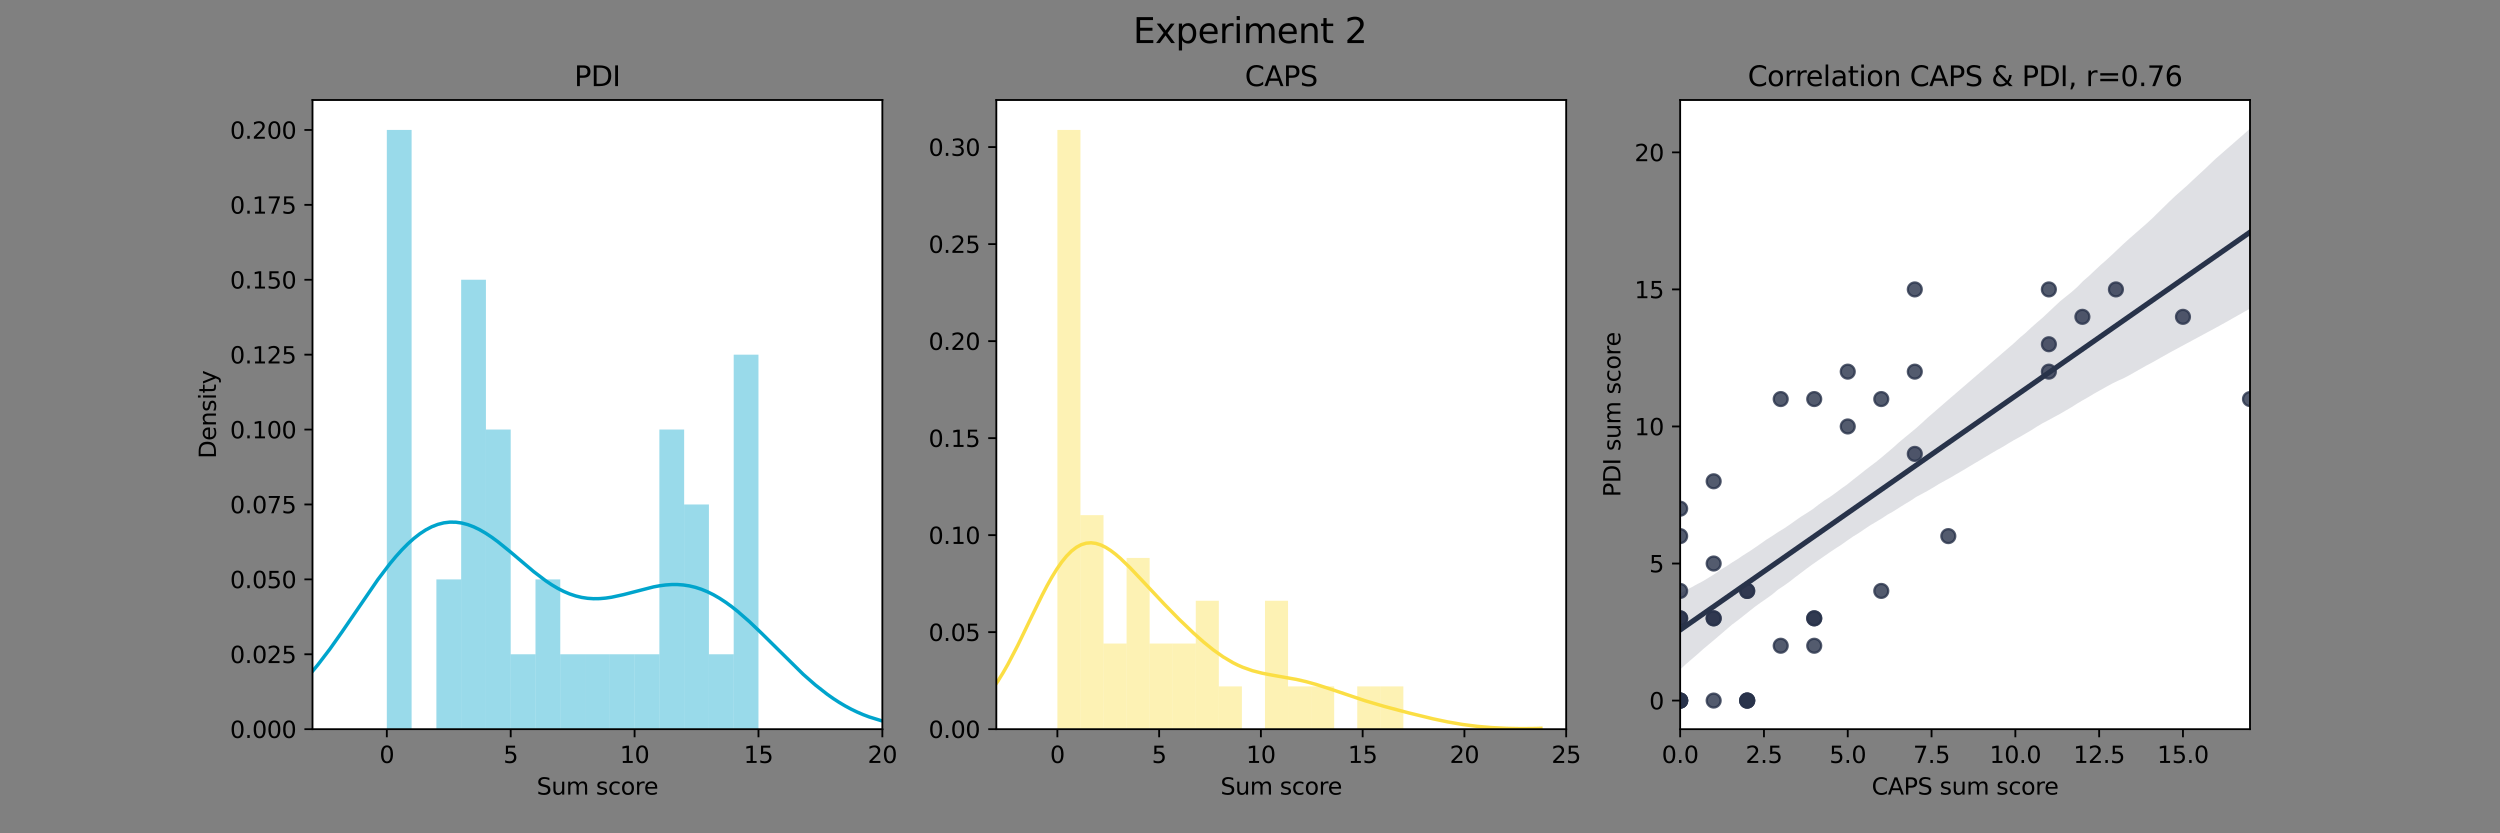 <?xml version="1.0" encoding="utf-8" standalone="no"?>
<!DOCTYPE svg PUBLIC "-//W3C//DTD SVG 1.1//EN"
  "http://www.w3.org/Graphics/SVG/1.1/DTD/svg11.dtd">
<svg height="360pt" version="1.1" viewBox="0 0 1080 360" width="1080pt" xmlns="http://www.w3.org/2000/svg" xmlns:xlink="http://www.w3.org/1999/xlink">
 <rect x="0" y="0" width="1080" height="360" fill="#808080" stroke="none"/>
 <defs>
  <style type="text/css">*{stroke-linecap:butt;stroke-linejoin:round;}</style>
 </defs>
 <g id="figure_1">
  <g id="patch_1">
   <path d="M 0 360 
L 1080 360 
L 1080 0 
L 0 0 
z
" style="fill:none;"/>
  </g>
  <g id="axes_1">
   <g id="patch_2">
    <path d="M 135 315 
L 381.176 315 
L 381.176 43.2 
L 135 43.2 
z
" style="fill:#ffffff;"/>
   </g>
   <g id="patch_3">
    <path clip-path="url(#pf3dd4adffb)" d="M 167.11 315 
L 177.813 315 
L 177.813 56.143 
L 167.11 56.143 
z
" style="fill:#00a4cc;opacity:0.4;"/>
   </g>
   <g id="patch_4">
    <path clip-path="url(#pf3dd4adffb)" d="M 177.813 315 
L 188.517 315 
L 188.517 315 
L 177.813 315 
z
" style="fill:#00a4cc;opacity:0.4;"/>
   </g>
   <g id="patch_5">
    <path clip-path="url(#pf3dd4adffb)" d="M 188.517 315 
L 199.22 315 
L 199.22 250.286 
L 188.517 250.286 
z
" style="fill:#00a4cc;opacity:0.4;"/>
   </g>
   <g id="patch_6">
    <path clip-path="url(#pf3dd4adffb)" d="M 199.22 315 
L 209.923 315 
L 209.923 120.857 
L 199.22 120.857 
z
" style="fill:#00a4cc;opacity:0.4;"/>
   </g>
   <g id="patch_7">
    <path clip-path="url(#pf3dd4adffb)" d="M 209.923 315 
L 220.627 315 
L 220.627 185.571 
L 209.923 185.571 
z
" style="fill:#00a4cc;opacity:0.4;"/>
   </g>
   <g id="patch_8">
    <path clip-path="url(#pf3dd4adffb)" d="M 220.627 315 
L 231.33 315 
L 231.33 282.643 
L 220.627 282.643 
z
" style="fill:#00a4cc;opacity:0.4;"/>
   </g>
   <g id="patch_9">
    <path clip-path="url(#pf3dd4adffb)" d="M 231.33 315 
L 242.033 315 
L 242.033 250.286 
L 231.33 250.286 
z
" style="fill:#00a4cc;opacity:0.4;"/>
   </g>
   <g id="patch_10">
    <path clip-path="url(#pf3dd4adffb)" d="M 242.033 315 
L 252.737 315 
L 252.737 282.643 
L 242.033 282.643 
z
" style="fill:#00a4cc;opacity:0.4;"/>
   </g>
   <g id="patch_11">
    <path clip-path="url(#pf3dd4adffb)" d="M 252.737 315 
L 263.44 315 
L 263.44 282.643 
L 252.737 282.643 
z
" style="fill:#00a4cc;opacity:0.4;"/>
   </g>
   <g id="patch_12">
    <path clip-path="url(#pf3dd4adffb)" d="M 263.44 315 
L 274.143 315 
L 274.143 282.643 
L 263.44 282.643 
z
" style="fill:#00a4cc;opacity:0.4;"/>
   </g>
   <g id="patch_13">
    <path clip-path="url(#pf3dd4adffb)" d="M 274.143 315 
L 284.847 315 
L 284.847 282.643 
L 274.143 282.643 
z
" style="fill:#00a4cc;opacity:0.4;"/>
   </g>
   <g id="patch_14">
    <path clip-path="url(#pf3dd4adffb)" d="M 284.847 315 
L 295.55 315 
L 295.55 185.571 
L 284.847 185.571 
z
" style="fill:#00a4cc;opacity:0.4;"/>
   </g>
   <g id="patch_15">
    <path clip-path="url(#pf3dd4adffb)" d="M 295.55 315 
L 306.253 315 
L 306.253 217.929 
L 295.55 217.929 
z
" style="fill:#00a4cc;opacity:0.4;"/>
   </g>
   <g id="patch_16">
    <path clip-path="url(#pf3dd4adffb)" d="M 306.253 315 
L 316.957 315 
L 316.957 282.643 
L 306.253 282.643 
z
" style="fill:#00a4cc;opacity:0.4;"/>
   </g>
   <g id="patch_17">
    <path clip-path="url(#pf3dd4adffb)" d="M 316.957 315 
L 327.66 315 
L 327.66 153.214 
L 316.957 153.214 
z
" style="fill:#00a4cc;opacity:0.4;"/>
   </g>
   <g id="matplotlib.axis_1">
    <g id="xtick_1">
     <g id="line2d_1">
      <defs>
       <path d="M 0 0 
L 0 3.5 
" id="m0a8dba75fb" style="stroke:#000000;stroke-width:0.8;"/>
      </defs>
      <g>
       <use style="stroke:#000000;stroke-width:0.8;" x="167.11" xlink:href="#m0a8dba75fb" y="315"/>
      </g>
     </g>
     <g id="text_1">
      <!-- 0 -->
      <g transform="translate(163.929 329.598)scale(0.1 -0.1)">
       <defs>
        <path d="M 2034 4250 
Q 1547 4250 1301 3770 
Q 1056 3291 1056 2328 
Q 1056 1369 1301 889 
Q 1547 409 2034 409 
Q 2525 409 2770 889 
Q 3016 1369 3016 2328 
Q 3016 3291 2770 3770 
Q 2525 4250 2034 4250 
z
M 2034 4750 
Q 2819 4750 3233 4129 
Q 3647 3509 3647 2328 
Q 3647 1150 3233 529 
Q 2819 -91 2034 -91 
Q 1250 -91 836 529 
Q 422 1150 422 2328 
Q 422 3509 836 4129 
Q 1250 4750 2034 4750 
z
" id="DejaVuSans-30" transform="scale(0.016)"/>
       </defs>
       <use xlink:href="#DejaVuSans-30"/>
      </g>
     </g>
    </g>
    <g id="xtick_2">
     <g id="line2d_2">
      <g>
       <use style="stroke:#000000;stroke-width:0.8;" x="220.627" xlink:href="#m0a8dba75fb" y="315"/>
      </g>
     </g>
     <g id="text_2">
      <!-- 5 -->
      <g transform="translate(217.445 329.598)scale(0.1 -0.1)">
       <defs>
        <path d="M 691 4666 
L 3169 4666 
L 3169 4134 
L 1269 4134 
L 1269 2991 
Q 1406 3038 1543 3061 
Q 1681 3084 1819 3084 
Q 2600 3084 3056 2656 
Q 3513 2228 3513 1497 
Q 3513 744 3044 326 
Q 2575 -91 1722 -91 
Q 1428 -91 1123 -41 
Q 819 9 494 109 
L 494 744 
Q 775 591 1075 516 
Q 1375 441 1709 441 
Q 2250 441 2565 725 
Q 2881 1009 2881 1497 
Q 2881 1984 2565 2268 
Q 2250 2553 1709 2553 
Q 1456 2553 1204 2497 
Q 953 2441 691 2322 
L 691 4666 
z
" id="DejaVuSans-35" transform="scale(0.016)"/>
       </defs>
       <use xlink:href="#DejaVuSans-35"/>
      </g>
     </g>
    </g>
    <g id="xtick_3">
     <g id="line2d_3">
      <g>
       <use style="stroke:#000000;stroke-width:0.8;" x="274.143" xlink:href="#m0a8dba75fb" y="315"/>
      </g>
     </g>
     <g id="text_3">
      <!-- 10 -->
      <g transform="translate(267.781 329.598)scale(0.1 -0.1)">
       <defs>
        <path d="M 794 531 
L 1825 531 
L 1825 4091 
L 703 3866 
L 703 4441 
L 1819 4666 
L 2450 4666 
L 2450 531 
L 3481 531 
L 3481 0 
L 794 0 
L 794 531 
z
" id="DejaVuSans-31" transform="scale(0.016)"/>
       </defs>
       <use xlink:href="#DejaVuSans-31"/>
       <use x="63.623" xlink:href="#DejaVuSans-30"/>
      </g>
     </g>
    </g>
    <g id="xtick_4">
     <g id="line2d_4">
      <g>
       <use style="stroke:#000000;stroke-width:0.8;" x="327.66" xlink:href="#m0a8dba75fb" y="315"/>
      </g>
     </g>
     <g id="text_4">
      <!-- 15 -->
      <g transform="translate(321.297 329.598)scale(0.1 -0.1)">
       <use xlink:href="#DejaVuSans-31"/>
       <use x="63.623" xlink:href="#DejaVuSans-35"/>
      </g>
     </g>
    </g>
    <g id="xtick_5">
     <g id="line2d_5">
      <g>
       <use style="stroke:#000000;stroke-width:0.8;" x="381.176" xlink:href="#m0a8dba75fb" y="315"/>
      </g>
     </g>
     <g id="text_5">
      <!-- 20 -->
      <g transform="translate(374.814 329.598)scale(0.1 -0.1)">
       <defs>
        <path d="M 1228 531 
L 3431 531 
L 3431 0 
L 469 0 
L 469 531 
Q 828 903 1448 1529 
Q 2069 2156 2228 2338 
Q 2531 2678 2651 2914 
Q 2772 3150 2772 3378 
Q 2772 3750 2511 3984 
Q 2250 4219 1831 4219 
Q 1534 4219 1204 4116 
Q 875 4013 500 3803 
L 500 4441 
Q 881 4594 1212 4672 
Q 1544 4750 1819 4750 
Q 2544 4750 2975 4387 
Q 3406 4025 3406 3419 
Q 3406 3131 3298 2873 
Q 3191 2616 2906 2266 
Q 2828 2175 2409 1742 
Q 1991 1309 1228 531 
z
" id="DejaVuSans-32" transform="scale(0.016)"/>
       </defs>
       <use xlink:href="#DejaVuSans-32"/>
       <use x="63.623" xlink:href="#DejaVuSans-30"/>
      </g>
     </g>
    </g>
    <g id="text_6">
     <!-- Sum score -->
     <g transform="translate(231.853 343.277)scale(0.1 -0.1)">
      <defs>
       <path d="M 3425 4513 
L 3425 3897 
Q 3066 4069 2747 4153 
Q 2428 4238 2131 4238 
Q 1616 4238 1336 4038 
Q 1056 3838 1056 3469 
Q 1056 3159 1242 3001 
Q 1428 2844 1947 2747 
L 2328 2669 
Q 3034 2534 3370 2195 
Q 3706 1856 3706 1288 
Q 3706 609 3251 259 
Q 2797 -91 1919 -91 
Q 1588 -91 1214 -16 
Q 841 59 441 206 
L 441 856 
Q 825 641 1194 531 
Q 1563 422 1919 422 
Q 2459 422 2753 634 
Q 3047 847 3047 1241 
Q 3047 1584 2836 1778 
Q 2625 1972 2144 2069 
L 1759 2144 
Q 1053 2284 737 2584 
Q 422 2884 422 3419 
Q 422 4038 858 4394 
Q 1294 4750 2059 4750 
Q 2388 4750 2728 4690 
Q 3069 4631 3425 4513 
z
" id="DejaVuSans-53" transform="scale(0.016)"/>
       <path d="M 544 1381 
L 544 3500 
L 1119 3500 
L 1119 1403 
Q 1119 906 1312 657 
Q 1506 409 1894 409 
Q 2359 409 2629 706 
Q 2900 1003 2900 1516 
L 2900 3500 
L 3475 3500 
L 3475 0 
L 2900 0 
L 2900 538 
Q 2691 219 2414 64 
Q 2138 -91 1772 -91 
Q 1169 -91 856 284 
Q 544 659 544 1381 
z
M 1991 3584 
L 1991 3584 
z
" id="DejaVuSans-75" transform="scale(0.016)"/>
       <path d="M 3328 2828 
Q 3544 3216 3844 3400 
Q 4144 3584 4550 3584 
Q 5097 3584 5394 3201 
Q 5691 2819 5691 2113 
L 5691 0 
L 5113 0 
L 5113 2094 
Q 5113 2597 4934 2840 
Q 4756 3084 4391 3084 
Q 3944 3084 3684 2787 
Q 3425 2491 3425 1978 
L 3425 0 
L 2847 0 
L 2847 2094 
Q 2847 2600 2669 2842 
Q 2491 3084 2119 3084 
Q 1678 3084 1418 2786 
Q 1159 2488 1159 1978 
L 1159 0 
L 581 0 
L 581 3500 
L 1159 3500 
L 1159 2956 
Q 1356 3278 1631 3431 
Q 1906 3584 2284 3584 
Q 2666 3584 2933 3390 
Q 3200 3197 3328 2828 
z
" id="DejaVuSans-6d" transform="scale(0.016)"/>
       <path id="DejaVuSans-20" transform="scale(0.016)"/>
       <path d="M 2834 3397 
L 2834 2853 
Q 2591 2978 2328 3040 
Q 2066 3103 1784 3103 
Q 1356 3103 1142 2972 
Q 928 2841 928 2578 
Q 928 2378 1081 2264 
Q 1234 2150 1697 2047 
L 1894 2003 
Q 2506 1872 2764 1633 
Q 3022 1394 3022 966 
Q 3022 478 2636 193 
Q 2250 -91 1575 -91 
Q 1294 -91 989 -36 
Q 684 19 347 128 
L 347 722 
Q 666 556 975 473 
Q 1284 391 1588 391 
Q 1994 391 2212 530 
Q 2431 669 2431 922 
Q 2431 1156 2273 1281 
Q 2116 1406 1581 1522 
L 1381 1569 
Q 847 1681 609 1914 
Q 372 2147 372 2553 
Q 372 3047 722 3315 
Q 1072 3584 1716 3584 
Q 2034 3584 2315 3537 
Q 2597 3491 2834 3397 
z
" id="DejaVuSans-73" transform="scale(0.016)"/>
       <path d="M 3122 3366 
L 3122 2828 
Q 2878 2963 2633 3030 
Q 2388 3097 2138 3097 
Q 1578 3097 1268 2742 
Q 959 2388 959 1747 
Q 959 1106 1268 751 
Q 1578 397 2138 397 
Q 2388 397 2633 464 
Q 2878 531 3122 666 
L 3122 134 
Q 2881 22 2623 -34 
Q 2366 -91 2075 -91 
Q 1284 -91 818 406 
Q 353 903 353 1747 
Q 353 2603 823 3093 
Q 1294 3584 2113 3584 
Q 2378 3584 2631 3529 
Q 2884 3475 3122 3366 
z
" id="DejaVuSans-63" transform="scale(0.016)"/>
       <path d="M 1959 3097 
Q 1497 3097 1228 2736 
Q 959 2375 959 1747 
Q 959 1119 1226 758 
Q 1494 397 1959 397 
Q 2419 397 2687 759 
Q 2956 1122 2956 1747 
Q 2956 2369 2687 2733 
Q 2419 3097 1959 3097 
z
M 1959 3584 
Q 2709 3584 3137 3096 
Q 3566 2609 3566 1747 
Q 3566 888 3137 398 
Q 2709 -91 1959 -91 
Q 1206 -91 779 398 
Q 353 888 353 1747 
Q 353 2609 779 3096 
Q 1206 3584 1959 3584 
z
" id="DejaVuSans-6f" transform="scale(0.016)"/>
       <path d="M 2631 2963 
Q 2534 3019 2420 3045 
Q 2306 3072 2169 3072 
Q 1681 3072 1420 2755 
Q 1159 2438 1159 1844 
L 1159 0 
L 581 0 
L 581 3500 
L 1159 3500 
L 1159 2956 
Q 1341 3275 1631 3429 
Q 1922 3584 2338 3584 
Q 2397 3584 2469 3576 
Q 2541 3569 2628 3553 
L 2631 2963 
z
" id="DejaVuSans-72" transform="scale(0.016)"/>
       <path d="M 3597 1894 
L 3597 1613 
L 953 1613 
Q 991 1019 1311 708 
Q 1631 397 2203 397 
Q 2534 397 2845 478 
Q 3156 559 3463 722 
L 3463 178 
Q 3153 47 2828 -22 
Q 2503 -91 2169 -91 
Q 1331 -91 842 396 
Q 353 884 353 1716 
Q 353 2575 817 3079 
Q 1281 3584 2069 3584 
Q 2775 3584 3186 3129 
Q 3597 2675 3597 1894 
z
M 3022 2063 
Q 3016 2534 2758 2815 
Q 2500 3097 2075 3097 
Q 1594 3097 1305 2825 
Q 1016 2553 972 2059 
L 3022 2063 
z
" id="DejaVuSans-65" transform="scale(0.016)"/>
      </defs>
      <use xlink:href="#DejaVuSans-53"/>
      <use x="63.477" xlink:href="#DejaVuSans-75"/>
      <use x="126.855" xlink:href="#DejaVuSans-6d"/>
      <use x="224.268" xlink:href="#DejaVuSans-20"/>
      <use x="256.055" xlink:href="#DejaVuSans-73"/>
      <use x="308.154" xlink:href="#DejaVuSans-63"/>
      <use x="363.135" xlink:href="#DejaVuSans-6f"/>
      <use x="424.316" xlink:href="#DejaVuSans-72"/>
      <use x="463.18" xlink:href="#DejaVuSans-65"/>
     </g>
    </g>
   </g>
   <g id="matplotlib.axis_2">
    <g id="ytick_1">
     <g id="line2d_6">
      <defs>
       <path d="M 0 0 
L -3.5 0 
" id="m80f6179ba6" style="stroke:#000000;stroke-width:0.8;"/>
      </defs>
      <g>
       <use style="stroke:#000000;stroke-width:0.8;" x="135" xlink:href="#m80f6179ba6" y="315"/>
      </g>
     </g>
     <g id="text_7">
      <!-- 0.000 -->
      <g transform="translate(99.372 318.799)scale(0.1 -0.1)">
       <defs>
        <path d="M 684 794 
L 1344 794 
L 1344 0 
L 684 0 
L 684 794 
z
" id="DejaVuSans-2e" transform="scale(0.016)"/>
       </defs>
       <use xlink:href="#DejaVuSans-30"/>
       <use x="63.623" xlink:href="#DejaVuSans-2e"/>
       <use x="95.41" xlink:href="#DejaVuSans-30"/>
       <use x="159.033" xlink:href="#DejaVuSans-30"/>
       <use x="222.656" xlink:href="#DejaVuSans-30"/>
      </g>
     </g>
    </g>
    <g id="ytick_2">
     <g id="line2d_7">
      <g>
       <use style="stroke:#000000;stroke-width:0.8;" x="135" xlink:href="#m80f6179ba6" y="282.643"/>
      </g>
     </g>
     <g id="text_8">
      <!-- 0.025 -->
      <g transform="translate(99.372 286.442)scale(0.1 -0.1)">
       <use xlink:href="#DejaVuSans-30"/>
       <use x="63.623" xlink:href="#DejaVuSans-2e"/>
       <use x="95.41" xlink:href="#DejaVuSans-30"/>
       <use x="159.033" xlink:href="#DejaVuSans-32"/>
       <use x="222.656" xlink:href="#DejaVuSans-35"/>
      </g>
     </g>
    </g>
    <g id="ytick_3">
     <g id="line2d_8">
      <g>
       <use style="stroke:#000000;stroke-width:0.8;" x="135" xlink:href="#m80f6179ba6" y="250.286"/>
      </g>
     </g>
     <g id="text_9">
      <!-- 0.050 -->
      <g transform="translate(99.372 254.085)scale(0.1 -0.1)">
       <use xlink:href="#DejaVuSans-30"/>
       <use x="63.623" xlink:href="#DejaVuSans-2e"/>
       <use x="95.41" xlink:href="#DejaVuSans-30"/>
       <use x="159.033" xlink:href="#DejaVuSans-35"/>
       <use x="222.656" xlink:href="#DejaVuSans-30"/>
      </g>
     </g>
    </g>
    <g id="ytick_4">
     <g id="line2d_9">
      <g>
       <use style="stroke:#000000;stroke-width:0.8;" x="135" xlink:href="#m80f6179ba6" y="217.929"/>
      </g>
     </g>
     <g id="text_10">
      <!-- 0.075 -->
      <g transform="translate(99.372 221.728)scale(0.1 -0.1)">
       <defs>
        <path d="M 525 4666 
L 3525 4666 
L 3525 4397 
L 1831 0 
L 1172 0 
L 2766 4134 
L 525 4134 
L 525 4666 
z
" id="DejaVuSans-37" transform="scale(0.016)"/>
       </defs>
       <use xlink:href="#DejaVuSans-30"/>
       <use x="63.623" xlink:href="#DejaVuSans-2e"/>
       <use x="95.41" xlink:href="#DejaVuSans-30"/>
       <use x="159.033" xlink:href="#DejaVuSans-37"/>
       <use x="222.656" xlink:href="#DejaVuSans-35"/>
      </g>
     </g>
    </g>
    <g id="ytick_5">
     <g id="line2d_10">
      <g>
       <use style="stroke:#000000;stroke-width:0.8;" x="135" xlink:href="#m80f6179ba6" y="185.571"/>
      </g>
     </g>
     <g id="text_11">
      <!-- 0.100 -->
      <g transform="translate(99.372 189.371)scale(0.1 -0.1)">
       <use xlink:href="#DejaVuSans-30"/>
       <use x="63.623" xlink:href="#DejaVuSans-2e"/>
       <use x="95.41" xlink:href="#DejaVuSans-31"/>
       <use x="159.033" xlink:href="#DejaVuSans-30"/>
       <use x="222.656" xlink:href="#DejaVuSans-30"/>
      </g>
     </g>
    </g>
    <g id="ytick_6">
     <g id="line2d_11">
      <g>
       <use style="stroke:#000000;stroke-width:0.8;" x="135" xlink:href="#m80f6179ba6" y="153.214"/>
      </g>
     </g>
     <g id="text_12">
      <!-- 0.125 -->
      <g transform="translate(99.372 157.014)scale(0.1 -0.1)">
       <use xlink:href="#DejaVuSans-30"/>
       <use x="63.623" xlink:href="#DejaVuSans-2e"/>
       <use x="95.41" xlink:href="#DejaVuSans-31"/>
       <use x="159.033" xlink:href="#DejaVuSans-32"/>
       <use x="222.656" xlink:href="#DejaVuSans-35"/>
      </g>
     </g>
    </g>
    <g id="ytick_7">
     <g id="line2d_12">
      <g>
       <use style="stroke:#000000;stroke-width:0.8;" x="135" xlink:href="#m80f6179ba6" y="120.857"/>
      </g>
     </g>
     <g id="text_13">
      <!-- 0.150 -->
      <g transform="translate(99.372 124.656)scale(0.1 -0.1)">
       <use xlink:href="#DejaVuSans-30"/>
       <use x="63.623" xlink:href="#DejaVuSans-2e"/>
       <use x="95.41" xlink:href="#DejaVuSans-31"/>
       <use x="159.033" xlink:href="#DejaVuSans-35"/>
       <use x="222.656" xlink:href="#DejaVuSans-30"/>
      </g>
     </g>
    </g>
    <g id="ytick_8">
     <g id="line2d_13">
      <g>
       <use style="stroke:#000000;stroke-width:0.8;" x="135" xlink:href="#m80f6179ba6" y="88.5"/>
      </g>
     </g>
     <g id="text_14">
      <!-- 0.175 -->
      <g transform="translate(99.372 92.299)scale(0.1 -0.1)">
       <use xlink:href="#DejaVuSans-30"/>
       <use x="63.623" xlink:href="#DejaVuSans-2e"/>
       <use x="95.41" xlink:href="#DejaVuSans-31"/>
       <use x="159.033" xlink:href="#DejaVuSans-37"/>
       <use x="222.656" xlink:href="#DejaVuSans-35"/>
      </g>
     </g>
    </g>
    <g id="ytick_9">
     <g id="line2d_14">
      <g>
       <use style="stroke:#000000;stroke-width:0.8;" x="135" xlink:href="#m80f6179ba6" y="56.143"/>
      </g>
     </g>
     <g id="text_15">
      <!-- 0.200 -->
      <g transform="translate(99.372 59.942)scale(0.1 -0.1)">
       <use xlink:href="#DejaVuSans-30"/>
       <use x="63.623" xlink:href="#DejaVuSans-2e"/>
       <use x="95.41" xlink:href="#DejaVuSans-32"/>
       <use x="159.033" xlink:href="#DejaVuSans-30"/>
       <use x="222.656" xlink:href="#DejaVuSans-30"/>
      </g>
     </g>
    </g>
    <g id="text_16">
     <!-- Density -->
     <g transform="translate(93.292 198.109)rotate(-90)scale(0.1 -0.1)">
      <defs>
       <path d="M 1259 4147 
L 1259 519 
L 2022 519 
Q 2988 519 3436 956 
Q 3884 1394 3884 2338 
Q 3884 3275 3436 3711 
Q 2988 4147 2022 4147 
L 1259 4147 
z
M 628 4666 
L 1925 4666 
Q 3281 4666 3915 4102 
Q 4550 3538 4550 2338 
Q 4550 1131 3912 565 
Q 3275 0 1925 0 
L 628 0 
L 628 4666 
z
" id="DejaVuSans-44" transform="scale(0.016)"/>
       <path d="M 3513 2113 
L 3513 0 
L 2938 0 
L 2938 2094 
Q 2938 2591 2744 2837 
Q 2550 3084 2163 3084 
Q 1697 3084 1428 2787 
Q 1159 2491 1159 1978 
L 1159 0 
L 581 0 
L 581 3500 
L 1159 3500 
L 1159 2956 
Q 1366 3272 1645 3428 
Q 1925 3584 2291 3584 
Q 2894 3584 3203 3211 
Q 3513 2838 3513 2113 
z
" id="DejaVuSans-6e" transform="scale(0.016)"/>
       <path d="M 603 3500 
L 1178 3500 
L 1178 0 
L 603 0 
L 603 3500 
z
M 603 4863 
L 1178 4863 
L 1178 4134 
L 603 4134 
L 603 4863 
z
" id="DejaVuSans-69" transform="scale(0.016)"/>
       <path d="M 1172 4494 
L 1172 3500 
L 2356 3500 
L 2356 3053 
L 1172 3053 
L 1172 1153 
Q 1172 725 1289 603 
Q 1406 481 1766 481 
L 2356 481 
L 2356 0 
L 1766 0 
Q 1100 0 847 248 
Q 594 497 594 1153 
L 594 3053 
L 172 3053 
L 172 3500 
L 594 3500 
L 594 4494 
L 1172 4494 
z
" id="DejaVuSans-74" transform="scale(0.016)"/>
       <path d="M 2059 -325 
Q 1816 -950 1584 -1140 
Q 1353 -1331 966 -1331 
L 506 -1331 
L 506 -850 
L 844 -850 
Q 1081 -850 1212 -737 
Q 1344 -625 1503 -206 
L 1606 56 
L 191 3500 
L 800 3500 
L 1894 763 
L 2988 3500 
L 3597 3500 
L 2059 -325 
z
" id="DejaVuSans-79" transform="scale(0.016)"/>
      </defs>
      <use xlink:href="#DejaVuSans-44"/>
      <use x="77.002" xlink:href="#DejaVuSans-65"/>
      <use x="138.525" xlink:href="#DejaVuSans-6e"/>
      <use x="201.904" xlink:href="#DejaVuSans-73"/>
      <use x="254.004" xlink:href="#DejaVuSans-69"/>
      <use x="281.787" xlink:href="#DejaVuSans-74"/>
      <use x="320.996" xlink:href="#DejaVuSans-79"/>
     </g>
    </g>
   </g>
   <g id="line2d_15">
    <path clip-path="url(#pf3dd4adffb)" d="M 83.007 314.352 
L 88.184 314.084 
L 93.361 313.587 
L 98.539 312.792 
L 103.716 311.603 
L 106.305 310.826 
L 108.893 309.909 
L 111.482 308.835 
L 114.07 307.59 
L 116.659 306.16 
L 119.248 304.532 
L 121.836 302.696 
L 124.425 300.645 
L 127.014 298.373 
L 129.602 295.879 
L 132.191 293.167 
L 134.78 290.243 
L 137.368 287.119 
L 142.545 280.343 
L 147.723 273.019 
L 163.254 250.351 
L 168.432 243.531 
L 171.02 240.418 
L 173.609 237.542 
L 176.198 234.931 
L 178.786 232.609 
L 181.375 230.594 
L 183.963 228.903 
L 186.552 227.548 
L 189.141 226.538 
L 191.729 225.876 
L 194.318 225.562 
L 196.907 225.59 
L 199.495 225.951 
L 202.084 226.63 
L 204.673 227.609 
L 207.261 228.864 
L 209.85 230.367 
L 212.438 232.086 
L 215.027 233.987 
L 220.204 238.175 
L 230.559 246.945 
L 235.736 250.882 
L 238.325 252.615 
L 240.913 254.156 
L 243.502 255.484 
L 246.091 256.585 
L 248.679 257.449 
L 251.268 258.077 
L 253.856 258.47 
L 256.445 258.641 
L 259.034 258.604 
L 261.622 258.381 
L 264.211 257.997 
L 269.388 256.869 
L 282.331 253.537 
L 284.92 253.058 
L 287.509 252.714 
L 290.097 252.53 
L 292.686 252.525 
L 295.275 252.718 
L 297.863 253.12 
L 300.452 253.741 
L 303.04 254.584 
L 305.629 255.648 
L 308.218 256.931 
L 310.806 258.424 
L 313.395 260.116 
L 315.984 261.993 
L 318.572 264.039 
L 323.749 268.556 
L 328.927 273.496 
L 347.047 291.36 
L 352.224 295.905 
L 357.402 299.962 
L 359.99 301.785 
L 362.579 303.464 
L 365.168 304.997 
L 367.756 306.387 
L 370.345 307.634 
L 372.933 308.745 
L 375.522 309.726 
L 380.699 311.328 
L 385.877 312.512 
L 391.054 313.35 
L 396.231 313.913 
L 401.408 314.256 
L 406.586 314.417 
L 411.763 314.415 
L 411.763 314.415 
" style="fill:none;stroke:#00a4cc;stroke-linecap:square;stroke-width:1.5;"/>
   </g>
   <g id="patch_18">
    <path d="M 135 315 
L 135 43.2 
" style="fill:none;stroke:#000000;stroke-linecap:square;stroke-linejoin:miter;stroke-width:0.8;"/>
   </g>
   <g id="patch_19">
    <path d="M 381.176 315 
L 381.176 43.2 
" style="fill:none;stroke:#000000;stroke-linecap:square;stroke-linejoin:miter;stroke-width:0.8;"/>
   </g>
   <g id="patch_20">
    <path d="M 135 315 
L 381.176 315 
" style="fill:none;stroke:#000000;stroke-linecap:square;stroke-linejoin:miter;stroke-width:0.8;"/>
   </g>
   <g id="patch_21">
    <path d="M 135 43.2 
L 381.176 43.2 
" style="fill:none;stroke:#000000;stroke-linecap:square;stroke-linejoin:miter;stroke-width:0.8;"/>
   </g>
   <g id="text_17">
    <!-- PDI -->
    <g transform="translate(248.08 37.2)scale(0.12 -0.12)">
     <defs>
      <path d="M 1259 4147 
L 1259 2394 
L 2053 2394 
Q 2494 2394 2734 2622 
Q 2975 2850 2975 3272 
Q 2975 3691 2734 3919 
Q 2494 4147 2053 4147 
L 1259 4147 
z
M 628 4666 
L 2053 4666 
Q 2838 4666 3239 4311 
Q 3641 3956 3641 3272 
Q 3641 2581 3239 2228 
Q 2838 1875 2053 1875 
L 1259 1875 
L 1259 0 
L 628 0 
L 628 4666 
z
" id="DejaVuSans-50" transform="scale(0.016)"/>
      <path d="M 628 4666 
L 1259 4666 
L 1259 0 
L 628 0 
L 628 4666 
z
" id="DejaVuSans-49" transform="scale(0.016)"/>
     </defs>
     <use xlink:href="#DejaVuSans-50"/>
     <use x="60.303" xlink:href="#DejaVuSans-44"/>
     <use x="137.305" xlink:href="#DejaVuSans-49"/>
    </g>
   </g>
  </g>
  <g id="axes_2">
   <g id="patch_22">
    <path d="M 430.412 315 
L 676.588 315 
L 676.588 43.2 
L 430.412 43.2 
z
" style="fill:#ffffff;"/>
   </g>
   <g id="patch_23">
    <path clip-path="url(#pebd3bb59e6)" d="M 456.788 315 
L 466.752 315 
L 466.752 56.143 
L 456.788 56.143 
z
" style="fill:#fbde44;opacity:0.4;"/>
   </g>
   <g id="patch_24">
    <path clip-path="url(#pebd3bb59e6)" d="M 466.752 315 
L 476.716 315 
L 476.716 222.551 
L 466.752 222.551 
z
" style="fill:#fbde44;opacity:0.4;"/>
   </g>
   <g id="patch_25">
    <path clip-path="url(#pebd3bb59e6)" d="M 476.716 315 
L 486.681 315 
L 486.681 278.02 
L 476.716 278.02 
z
" style="fill:#fbde44;opacity:0.4;"/>
   </g>
   <g id="patch_26">
    <path clip-path="url(#pebd3bb59e6)" d="M 486.681 315 
L 496.645 315 
L 496.645 241.041 
L 486.681 241.041 
z
" style="fill:#fbde44;opacity:0.4;"/>
   </g>
   <g id="patch_27">
    <path clip-path="url(#pebd3bb59e6)" d="M 496.645 315 
L 506.609 315 
L 506.609 278.02 
L 496.645 278.02 
z
" style="fill:#fbde44;opacity:0.4;"/>
   </g>
   <g id="patch_28">
    <path clip-path="url(#pebd3bb59e6)" d="M 506.609 315 
L 516.574 315 
L 516.574 278.02 
L 506.609 278.02 
z
" style="fill:#fbde44;opacity:0.4;"/>
   </g>
   <g id="patch_29">
    <path clip-path="url(#pebd3bb59e6)" d="M 516.574 315 
L 526.538 315 
L 526.538 259.531 
L 516.574 259.531 
z
" style="fill:#fbde44;opacity:0.4;"/>
   </g>
   <g id="patch_30">
    <path clip-path="url(#pebd3bb59e6)" d="M 526.538 315 
L 536.502 315 
L 536.502 296.51 
L 526.538 296.51 
z
" style="fill:#fbde44;opacity:0.4;"/>
   </g>
   <g id="patch_31">
    <path clip-path="url(#pebd3bb59e6)" d="M 536.502 315 
L 546.466 315 
L 546.466 315 
L 536.502 315 
z
" style="fill:#fbde44;opacity:0.4;"/>
   </g>
   <g id="patch_32">
    <path clip-path="url(#pebd3bb59e6)" d="M 546.466 315 
L 556.431 315 
L 556.431 259.531 
L 546.466 259.531 
z
" style="fill:#fbde44;opacity:0.4;"/>
   </g>
   <g id="patch_33">
    <path clip-path="url(#pebd3bb59e6)" d="M 556.431 315 
L 566.395 315 
L 566.395 296.51 
L 556.431 296.51 
z
" style="fill:#fbde44;opacity:0.4;"/>
   </g>
   <g id="patch_34">
    <path clip-path="url(#pebd3bb59e6)" d="M 566.395 315 
L 576.359 315 
L 576.359 296.51 
L 566.395 296.51 
z
" style="fill:#fbde44;opacity:0.4;"/>
   </g>
   <g id="patch_35">
    <path clip-path="url(#pebd3bb59e6)" d="M 576.359 315 
L 586.324 315 
L 586.324 315 
L 576.359 315 
z
" style="fill:#fbde44;opacity:0.4;"/>
   </g>
   <g id="patch_36">
    <path clip-path="url(#pebd3bb59e6)" d="M 586.324 315 
L 596.288 315 
L 596.288 296.51 
L 586.324 296.51 
z
" style="fill:#fbde44;opacity:0.4;"/>
   </g>
   <g id="patch_37">
    <path clip-path="url(#pebd3bb59e6)" d="M 596.288 315 
L 606.252 315 
L 606.252 296.51 
L 596.288 296.51 
z
" style="fill:#fbde44;opacity:0.4;"/>
   </g>
   <g id="matplotlib.axis_3">
    <g id="xtick_6">
     <g id="line2d_16">
      <g>
       <use style="stroke:#000000;stroke-width:0.8;" x="456.788" xlink:href="#m0a8dba75fb" y="315"/>
      </g>
     </g>
     <g id="text_18">
      <!-- 0 -->
      <g transform="translate(453.607 329.598)scale(0.1 -0.1)">
       <use xlink:href="#DejaVuSans-30"/>
      </g>
     </g>
    </g>
    <g id="xtick_7">
     <g id="line2d_17">
      <g>
       <use style="stroke:#000000;stroke-width:0.8;" x="500.748" xlink:href="#m0a8dba75fb" y="315"/>
      </g>
     </g>
     <g id="text_19">
      <!-- 5 -->
      <g transform="translate(497.567 329.598)scale(0.1 -0.1)">
       <use xlink:href="#DejaVuSans-35"/>
      </g>
     </g>
    </g>
    <g id="xtick_8">
     <g id="line2d_18">
      <g>
       <use style="stroke:#000000;stroke-width:0.8;" x="544.708" xlink:href="#m0a8dba75fb" y="315"/>
      </g>
     </g>
     <g id="text_20">
      <!-- 10 -->
      <g transform="translate(538.345 329.598)scale(0.1 -0.1)">
       <use xlink:href="#DejaVuSans-31"/>
       <use x="63.623" xlink:href="#DejaVuSans-30"/>
      </g>
     </g>
    </g>
    <g id="xtick_9">
     <g id="line2d_19">
      <g>
       <use style="stroke:#000000;stroke-width:0.8;" x="588.668" xlink:href="#m0a8dba75fb" y="315"/>
      </g>
     </g>
     <g id="text_21">
      <!-- 15 -->
      <g transform="translate(582.306 329.598)scale(0.1 -0.1)">
       <use xlink:href="#DejaVuSans-31"/>
       <use x="63.623" xlink:href="#DejaVuSans-35"/>
      </g>
     </g>
    </g>
    <g id="xtick_10">
     <g id="line2d_20">
      <g>
       <use style="stroke:#000000;stroke-width:0.8;" x="632.628" xlink:href="#m0a8dba75fb" y="315"/>
      </g>
     </g>
     <g id="text_22">
      <!-- 20 -->
      <g transform="translate(626.266 329.598)scale(0.1 -0.1)">
       <use xlink:href="#DejaVuSans-32"/>
       <use x="63.623" xlink:href="#DejaVuSans-30"/>
      </g>
     </g>
    </g>
    <g id="xtick_11">
     <g id="line2d_21">
      <g>
       <use style="stroke:#000000;stroke-width:0.8;" x="676.588" xlink:href="#m0a8dba75fb" y="315"/>
      </g>
     </g>
     <g id="text_23">
      <!-- 25 -->
      <g transform="translate(670.226 329.598)scale(0.1 -0.1)">
       <use xlink:href="#DejaVuSans-32"/>
       <use x="63.623" xlink:href="#DejaVuSans-35"/>
      </g>
     </g>
    </g>
    <g id="text_24">
     <!-- Sum score -->
     <g transform="translate(527.265 343.277)scale(0.1 -0.1)">
      <use xlink:href="#DejaVuSans-53"/>
      <use x="63.477" xlink:href="#DejaVuSans-75"/>
      <use x="126.855" xlink:href="#DejaVuSans-6d"/>
      <use x="224.268" xlink:href="#DejaVuSans-20"/>
      <use x="256.055" xlink:href="#DejaVuSans-73"/>
      <use x="308.154" xlink:href="#DejaVuSans-63"/>
      <use x="363.135" xlink:href="#DejaVuSans-6f"/>
      <use x="424.316" xlink:href="#DejaVuSans-72"/>
      <use x="463.18" xlink:href="#DejaVuSans-65"/>
     </g>
    </g>
   </g>
   <g id="matplotlib.axis_4">
    <g id="ytick_10">
     <g id="line2d_22">
      <g>
       <use style="stroke:#000000;stroke-width:0.8;" x="430.412" xlink:href="#m80f6179ba6" y="315"/>
      </g>
     </g>
     <g id="text_25">
      <!-- 0.00 -->
      <g transform="translate(401.146 318.799)scale(0.1 -0.1)">
       <use xlink:href="#DejaVuSans-30"/>
       <use x="63.623" xlink:href="#DejaVuSans-2e"/>
       <use x="95.41" xlink:href="#DejaVuSans-30"/>
       <use x="159.033" xlink:href="#DejaVuSans-30"/>
      </g>
     </g>
    </g>
    <g id="ytick_11">
     <g id="line2d_23">
      <g>
       <use style="stroke:#000000;stroke-width:0.8;" x="430.412" xlink:href="#m80f6179ba6" y="273.09"/>
      </g>
     </g>
     <g id="text_26">
      <!-- 0.05 -->
      <g transform="translate(401.146 276.889)scale(0.1 -0.1)">
       <use xlink:href="#DejaVuSans-30"/>
       <use x="63.623" xlink:href="#DejaVuSans-2e"/>
       <use x="95.41" xlink:href="#DejaVuSans-30"/>
       <use x="159.033" xlink:href="#DejaVuSans-35"/>
      </g>
     </g>
    </g>
    <g id="ytick_12">
     <g id="line2d_24">
      <g>
       <use style="stroke:#000000;stroke-width:0.8;" x="430.412" xlink:href="#m80f6179ba6" y="231.18"/>
      </g>
     </g>
     <g id="text_27">
      <!-- 0.10 -->
      <g transform="translate(401.146 234.979)scale(0.1 -0.1)">
       <use xlink:href="#DejaVuSans-30"/>
       <use x="63.623" xlink:href="#DejaVuSans-2e"/>
       <use x="95.41" xlink:href="#DejaVuSans-31"/>
       <use x="159.033" xlink:href="#DejaVuSans-30"/>
      </g>
     </g>
    </g>
    <g id="ytick_13">
     <g id="line2d_25">
      <g>
       <use style="stroke:#000000;stroke-width:0.8;" x="430.412" xlink:href="#m80f6179ba6" y="189.269"/>
      </g>
     </g>
     <g id="text_28">
      <!-- 0.15 -->
      <g transform="translate(401.146 193.069)scale(0.1 -0.1)">
       <use xlink:href="#DejaVuSans-30"/>
       <use x="63.623" xlink:href="#DejaVuSans-2e"/>
       <use x="95.41" xlink:href="#DejaVuSans-31"/>
       <use x="159.033" xlink:href="#DejaVuSans-35"/>
      </g>
     </g>
    </g>
    <g id="ytick_14">
     <g id="line2d_26">
      <g>
       <use style="stroke:#000000;stroke-width:0.8;" x="430.412" xlink:href="#m80f6179ba6" y="147.359"/>
      </g>
     </g>
     <g id="text_29">
      <!-- 0.20 -->
      <g transform="translate(401.146 151.158)scale(0.1 -0.1)">
       <use xlink:href="#DejaVuSans-30"/>
       <use x="63.623" xlink:href="#DejaVuSans-2e"/>
       <use x="95.41" xlink:href="#DejaVuSans-32"/>
       <use x="159.033" xlink:href="#DejaVuSans-30"/>
      </g>
     </g>
    </g>
    <g id="ytick_15">
     <g id="line2d_27">
      <g>
       <use style="stroke:#000000;stroke-width:0.8;" x="430.412" xlink:href="#m80f6179ba6" y="105.449"/>
      </g>
     </g>
     <g id="text_30">
      <!-- 0.25 -->
      <g transform="translate(401.146 109.248)scale(0.1 -0.1)">
       <use xlink:href="#DejaVuSans-30"/>
       <use x="63.623" xlink:href="#DejaVuSans-2e"/>
       <use x="95.41" xlink:href="#DejaVuSans-32"/>
       <use x="159.033" xlink:href="#DejaVuSans-35"/>
      </g>
     </g>
    </g>
    <g id="ytick_16">
     <g id="line2d_28">
      <g>
       <use style="stroke:#000000;stroke-width:0.8;" x="430.412" xlink:href="#m80f6179ba6" y="63.539"/>
      </g>
     </g>
     <g id="text_31">
      <!-- 0.30 -->
      <g transform="translate(401.146 67.338)scale(0.1 -0.1)">
       <defs>
        <path d="M 2597 2516 
Q 3050 2419 3304 2112 
Q 3559 1806 3559 1356 
Q 3559 666 3084 287 
Q 2609 -91 1734 -91 
Q 1441 -91 1130 -33 
Q 819 25 488 141 
L 488 750 
Q 750 597 1062 519 
Q 1375 441 1716 441 
Q 2309 441 2620 675 
Q 2931 909 2931 1356 
Q 2931 1769 2642 2001 
Q 2353 2234 1838 2234 
L 1294 2234 
L 1294 2753 
L 1863 2753 
Q 2328 2753 2575 2939 
Q 2822 3125 2822 3475 
Q 2822 3834 2567 4026 
Q 2313 4219 1838 4219 
Q 1578 4219 1281 4162 
Q 984 4106 628 3988 
L 628 4550 
Q 988 4650 1302 4700 
Q 1616 4750 1894 4750 
Q 2613 4750 3031 4423 
Q 3450 4097 3450 3541 
Q 3450 3153 3228 2886 
Q 3006 2619 2597 2516 
z
" id="DejaVuSans-33" transform="scale(0.016)"/>
       </defs>
       <use xlink:href="#DejaVuSans-30"/>
       <use x="63.623" xlink:href="#DejaVuSans-2e"/>
       <use x="95.41" xlink:href="#DejaVuSans-33"/>
       <use x="159.033" xlink:href="#DejaVuSans-30"/>
      </g>
     </g>
    </g>
   </g>
   <g id="line2d_29">
    <path clip-path="url(#pebd3bb59e6)" d="M 397.381 314.507 
L 401.606 314.125 
L 405.831 313.456 
L 407.944 312.973 
L 410.056 312.362 
L 412.168 311.602 
L 414.281 310.668 
L 416.393 309.533 
L 418.506 308.172 
L 420.618 306.559 
L 422.73 304.673 
L 424.843 302.493 
L 426.955 300.007 
L 429.068 297.207 
L 431.18 294.094 
L 433.293 290.68 
L 435.405 286.984 
L 439.63 278.888 
L 445.967 265.759 
L 450.192 257.135 
L 452.304 253.086 
L 454.417 249.309 
L 456.529 245.87 
L 458.642 242.825 
L 460.754 240.22 
L 462.866 238.089 
L 464.979 236.45 
L 467.091 235.31 
L 469.204 234.661 
L 471.316 234.485 
L 473.428 234.751 
L 475.541 235.421 
L 477.653 236.451 
L 479.766 237.792 
L 481.878 239.395 
L 483.991 241.21 
L 488.215 245.297 
L 494.553 252.003 
L 503.002 261.028 
L 509.34 267.495 
L 515.677 273.568 
L 519.902 277.318 
L 524.126 280.737 
L 528.351 283.739 
L 532.576 286.251 
L 534.689 287.31 
L 536.801 288.239 
L 541.026 289.733 
L 545.251 290.82 
L 549.476 291.638 
L 560.038 293.505 
L 564.262 294.48 
L 568.487 295.65 
L 574.825 297.695 
L 589.611 302.689 
L 598.061 305.18 
L 608.623 307.987 
L 619.185 310.555 
L 625.523 311.889 
L 631.86 312.979 
L 638.197 313.789 
L 644.534 314.33 
L 650.872 314.643 
L 657.209 314.769 
L 663.546 314.702 
L 665.658 314.623 
L 665.658 314.623 
" style="fill:none;stroke:#fbde44;stroke-linecap:square;stroke-width:1.5;"/>
   </g>
   <g id="patch_38">
    <path d="M 430.412 315 
L 430.412 43.2 
" style="fill:none;stroke:#000000;stroke-linecap:square;stroke-linejoin:miter;stroke-width:0.8;"/>
   </g>
   <g id="patch_39">
    <path d="M 676.588 315 
L 676.588 43.2 
" style="fill:none;stroke:#000000;stroke-linecap:square;stroke-linejoin:miter;stroke-width:0.8;"/>
   </g>
   <g id="patch_40">
    <path d="M 430.412 315 
L 676.588 315 
" style="fill:none;stroke:#000000;stroke-linecap:square;stroke-linejoin:miter;stroke-width:0.8;"/>
   </g>
   <g id="patch_41">
    <path d="M 430.412 43.2 
L 676.588 43.2 
" style="fill:none;stroke:#000000;stroke-linecap:square;stroke-linejoin:miter;stroke-width:0.8;"/>
   </g>
   <g id="text_32">
    <!-- CAPS -->
    <g transform="translate(537.779 37.2)scale(0.12 -0.12)">
     <defs>
      <path d="M 4122 4306 
L 4122 3641 
Q 3803 3938 3442 4084 
Q 3081 4231 2675 4231 
Q 1875 4231 1450 3742 
Q 1025 3253 1025 2328 
Q 1025 1406 1450 917 
Q 1875 428 2675 428 
Q 3081 428 3442 575 
Q 3803 722 4122 1019 
L 4122 359 
Q 3791 134 3420 21 
Q 3050 -91 2638 -91 
Q 1578 -91 968 557 
Q 359 1206 359 2328 
Q 359 3453 968 4101 
Q 1578 4750 2638 4750 
Q 3056 4750 3426 4639 
Q 3797 4528 4122 4306 
z
" id="DejaVuSans-43" transform="scale(0.016)"/>
      <path d="M 2188 4044 
L 1331 1722 
L 3047 1722 
L 2188 4044 
z
M 1831 4666 
L 2547 4666 
L 4325 0 
L 3669 0 
L 3244 1197 
L 1141 1197 
L 716 0 
L 50 0 
L 1831 4666 
z
" id="DejaVuSans-41" transform="scale(0.016)"/>
     </defs>
     <use xlink:href="#DejaVuSans-43"/>
     <use x="69.824" xlink:href="#DejaVuSans-41"/>
     <use x="138.232" xlink:href="#DejaVuSans-50"/>
     <use x="198.535" xlink:href="#DejaVuSans-53"/>
    </g>
   </g>
  </g>
  <g id="axes_3">
   <g id="patch_42">
    <path d="M 725.824 315 
L 972 315 
L 972 43.2 
L 725.824 43.2 
z
" style="fill:#ffffff;"/>
   </g>
   <g id="PathCollection_1">
    <defs>
     <path d="M 0 3 
C 0.796 3 1.559 2.684 2.121 2.121 
C 2.684 1.559 3 0.796 3 0 
C 3 -0.796 2.684 -1.559 2.121 -2.121 
C 1.559 -2.684 0.796 -3 0 -3 
C -0.796 -3 -1.559 -2.684 -2.121 -2.121 
C -2.684 -1.559 -3 -0.796 -3 0 
C -3 0.796 -2.684 1.559 -2.121 2.121 
C -1.559 2.684 -0.796 3 0 3 
z
" id="ma78e69d708" style="stroke:#28334a;stroke-opacity:0.8;"/>
    </defs>
    <g clip-path="url(#pc032667a9e)">
     <use style="fill:#28334a;fill-opacity:0.8;stroke:#28334a;stroke-opacity:0.8;" x="754.785" xlink:href="#ma78e69d708" y="302.645"/>
     <use style="fill:#28334a;fill-opacity:0.8;stroke:#28334a;stroke-opacity:0.8;" x="740.304" xlink:href="#ma78e69d708" y="267.122"/>
     <use style="fill:#28334a;fill-opacity:0.8;stroke:#28334a;stroke-opacity:0.8;" x="812.709" xlink:href="#ma78e69d708" y="255.281"/>
     <use style="fill:#28334a;fill-opacity:0.8;stroke:#28334a;stroke-opacity:0.8;" x="841.671" xlink:href="#ma78e69d708" y="231.599"/>
     <use style="fill:#28334a;fill-opacity:0.8;stroke:#28334a;stroke-opacity:0.8;" x="740.304" xlink:href="#ma78e69d708" y="267.122"/>
     <use style="fill:#28334a;fill-opacity:0.8;stroke:#28334a;stroke-opacity:0.8;" x="740.304" xlink:href="#ma78e69d708" y="243.44"/>
     <use style="fill:#28334a;fill-opacity:0.8;stroke:#28334a;stroke-opacity:0.8;" x="725.824" xlink:href="#ma78e69d708" y="231.599"/>
     <use style="fill:#28334a;fill-opacity:0.8;stroke:#28334a;stroke-opacity:0.8;" x="754.785" xlink:href="#ma78e69d708" y="255.281"/>
     <use style="fill:#28334a;fill-opacity:0.8;stroke:#28334a;stroke-opacity:0.8;" x="725.824" xlink:href="#ma78e69d708" y="267.122"/>
     <use style="fill:#28334a;fill-opacity:0.8;stroke:#28334a;stroke-opacity:0.8;" x="783.747" xlink:href="#ma78e69d708" y="278.963"/>
     <use style="fill:#28334a;fill-opacity:0.8;stroke:#28334a;stroke-opacity:0.8;" x="740.304" xlink:href="#ma78e69d708" y="207.917"/>
     <use style="fill:#28334a;fill-opacity:0.8;stroke:#28334a;stroke-opacity:0.8;" x="812.709" xlink:href="#ma78e69d708" y="172.394"/>
     <use style="fill:#28334a;fill-opacity:0.8;stroke:#28334a;stroke-opacity:0.8;" x="827.19" xlink:href="#ma78e69d708" y="196.076"/>
     <use style="fill:#28334a;fill-opacity:0.8;stroke:#28334a;stroke-opacity:0.8;" x="972" xlink:href="#ma78e69d708" y="172.394"/>
     <use style="fill:#28334a;fill-opacity:0.8;stroke:#28334a;stroke-opacity:0.8;" x="754.785" xlink:href="#ma78e69d708" y="302.645"/>
     <use style="fill:#28334a;fill-opacity:0.8;stroke:#28334a;stroke-opacity:0.8;" x="899.595" xlink:href="#ma78e69d708" y="136.871"/>
     <use style="fill:#28334a;fill-opacity:0.8;stroke:#28334a;stroke-opacity:0.8;" x="885.114" xlink:href="#ma78e69d708" y="160.553"/>
     <use style="fill:#28334a;fill-opacity:0.8;stroke:#28334a;stroke-opacity:0.8;" x="885.114" xlink:href="#ma78e69d708" y="148.712"/>
     <use style="fill:#28334a;fill-opacity:0.8;stroke:#28334a;stroke-opacity:0.8;" x="827.19" xlink:href="#ma78e69d708" y="125.03"/>
     <use style="fill:#28334a;fill-opacity:0.8;stroke:#28334a;stroke-opacity:0.8;" x="798.228" xlink:href="#ma78e69d708" y="184.235"/>
     <use style="fill:#28334a;fill-opacity:0.8;stroke:#28334a;stroke-opacity:0.8;" x="885.114" xlink:href="#ma78e69d708" y="125.03"/>
     <use style="fill:#28334a;fill-opacity:0.8;stroke:#28334a;stroke-opacity:0.8;" x="769.266" xlink:href="#ma78e69d708" y="172.394"/>
     <use style="fill:#28334a;fill-opacity:0.8;stroke:#28334a;stroke-opacity:0.8;" x="725.824" xlink:href="#ma78e69d708" y="255.281"/>
     <use style="fill:#28334a;fill-opacity:0.8;stroke:#28334a;stroke-opacity:0.8;" x="943.038" xlink:href="#ma78e69d708" y="136.871"/>
     <use style="fill:#28334a;fill-opacity:0.8;stroke:#28334a;stroke-opacity:0.8;" x="725.824" xlink:href="#ma78e69d708" y="302.645"/>
     <use style="fill:#28334a;fill-opacity:0.8;stroke:#28334a;stroke-opacity:0.8;" x="725.824" xlink:href="#ma78e69d708" y="219.758"/>
     <use style="fill:#28334a;fill-opacity:0.8;stroke:#28334a;stroke-opacity:0.8;" x="769.266" xlink:href="#ma78e69d708" y="278.963"/>
     <use style="fill:#28334a;fill-opacity:0.8;stroke:#28334a;stroke-opacity:0.8;" x="725.824" xlink:href="#ma78e69d708" y="302.645"/>
     <use style="fill:#28334a;fill-opacity:0.8;stroke:#28334a;stroke-opacity:0.8;" x="914.076" xlink:href="#ma78e69d708" y="125.03"/>
     <use style="fill:#28334a;fill-opacity:0.8;stroke:#28334a;stroke-opacity:0.8;" x="783.747" xlink:href="#ma78e69d708" y="267.122"/>
     <use style="fill:#28334a;fill-opacity:0.8;stroke:#28334a;stroke-opacity:0.8;" x="798.228" xlink:href="#ma78e69d708" y="160.553"/>
     <use style="fill:#28334a;fill-opacity:0.8;stroke:#28334a;stroke-opacity:0.8;" x="783.747" xlink:href="#ma78e69d708" y="172.394"/>
     <use style="fill:#28334a;fill-opacity:0.8;stroke:#28334a;stroke-opacity:0.8;" x="725.824" xlink:href="#ma78e69d708" y="302.645"/>
     <use style="fill:#28334a;fill-opacity:0.8;stroke:#28334a;stroke-opacity:0.8;" x="827.19" xlink:href="#ma78e69d708" y="160.553"/>
     <use style="fill:#28334a;fill-opacity:0.8;stroke:#28334a;stroke-opacity:0.8;" x="754.785" xlink:href="#ma78e69d708" y="255.281"/>
     <use style="fill:#28334a;fill-opacity:0.8;stroke:#28334a;stroke-opacity:0.8;" x="740.304" xlink:href="#ma78e69d708" y="302.645"/>
     <use style="fill:#28334a;fill-opacity:0.8;stroke:#28334a;stroke-opacity:0.8;" x="754.785" xlink:href="#ma78e69d708" y="302.645"/>
     <use style="fill:#28334a;fill-opacity:0.8;stroke:#28334a;stroke-opacity:0.8;" x="725.824" xlink:href="#ma78e69d708" y="302.645"/>
     <use style="fill:#28334a;fill-opacity:0.8;stroke:#28334a;stroke-opacity:0.8;" x="783.747" xlink:href="#ma78e69d708" y="267.122"/>
     <use style="fill:#28334a;fill-opacity:0.8;stroke:#28334a;stroke-opacity:0.8;" x="725.824" xlink:href="#ma78e69d708" y="267.122"/>
    </g>
   </g>
   <g id="PolyCollection_1">
    <path clip-path="url(#pc032667a9e)" d="M 725.824 256.426 
L 725.824 289.214 
L 728.31 286.917 
L 730.797 284.784 
L 733.283 282.65 
L 735.77 280.415 
L 738.257 278.333 
L 740.743 276.253 
L 743.23 274.124 
L 745.717 271.994 
L 748.203 269.857 
L 750.69 268.014 
L 753.176 266.046 
L 755.663 264.074 
L 758.15 262.099 
L 760.636 260.302 
L 763.123 258.586 
L 765.61 256.802 
L 768.096 254.715 
L 770.583 253.072 
L 773.07 251.302 
L 775.556 249.342 
L 778.043 247.481 
L 780.529 245.599 
L 783.016 243.785 
L 785.503 242.049 
L 787.989 240.32 
L 790.476 238.588 
L 792.963 236.93 
L 795.449 235.345 
L 797.936 233.571 
L 800.422 231.843 
L 802.909 230.324 
L 805.396 228.633 
L 807.882 226.97 
L 810.369 225.492 
L 812.856 224.015 
L 815.342 222.362 
L 817.829 220.971 
L 820.316 219.401 
L 822.802 217.833 
L 825.289 216.357 
L 827.775 214.688 
L 830.262 213.374 
L 832.749 212.016 
L 835.235 210.565 
L 837.722 209.026 
L 840.209 207.658 
L 842.695 206.293 
L 845.182 204.817 
L 847.668 203.368 
L 850.155 201.889 
L 852.642 200.389 
L 855.128 198.937 
L 857.615 197.425 
L 860.102 195.953 
L 862.588 194.489 
L 865.075 193.123 
L 867.561 191.589 
L 870.048 190.117 
L 872.535 188.765 
L 875.021 187.315 
L 877.508 185.858 
L 879.995 184.26 
L 882.481 182.788 
L 884.968 181.498 
L 887.455 180.126 
L 889.941 178.791 
L 892.428 177.343 
L 894.914 175.89 
L 897.401 174.306 
L 899.888 172.839 
L 902.374 171.432 
L 904.861 169.934 
L 907.348 168.541 
L 909.834 167.147 
L 912.321 165.779 
L 914.807 164.554 
L 917.294 163.46 
L 919.781 162.15 
L 922.267 160.74 
L 924.754 159.33 
L 927.241 157.92 
L 929.727 156.609 
L 932.214 155.201 
L 934.701 153.793 
L 937.187 152.398 
L 939.674 151.058 
L 942.16 149.717 
L 944.647 148.377 
L 947.134 147.036 
L 949.62 145.695 
L 952.107 144.355 
L 954.594 143.014 
L 957.08 141.673 
L 959.567 140.311 
L 962.053 138.937 
L 964.54 137.511 
L 967.027 136.112 
L 969.513 134.712 
L 972 133.312 
L 972 55.555 
L 972 55.555 
L 969.513 57.801 
L 967.027 59.969 
L 964.54 62.138 
L 962.053 64.306 
L 959.567 66.474 
L 957.08 68.644 
L 954.594 71.01 
L 952.107 73.377 
L 949.62 75.661 
L 947.134 77.979 
L 944.647 80.311 
L 942.16 82.501 
L 939.674 84.696 
L 937.187 87.059 
L 934.701 89.494 
L 932.214 91.93 
L 929.727 94.369 
L 927.241 96.649 
L 924.754 98.82 
L 922.267 100.991 
L 919.781 103.163 
L 917.294 105.413 
L 914.807 107.765 
L 912.321 110.117 
L 909.834 112.408 
L 907.348 114.574 
L 904.861 116.904 
L 902.374 119.268 
L 899.888 121.412 
L 897.401 123.95 
L 894.914 126.171 
L 892.428 128.16 
L 889.941 130.162 
L 887.455 132.493 
L 884.968 134.833 
L 882.481 137.173 
L 879.995 139.302 
L 877.508 141.501 
L 875.021 143.836 
L 872.535 145.911 
L 870.048 148.245 
L 867.561 150.384 
L 865.075 152.526 
L 862.588 154.668 
L 860.102 156.821 
L 857.615 158.975 
L 855.128 161.118 
L 852.642 163.261 
L 850.155 165.402 
L 847.668 167.539 
L 845.182 169.677 
L 842.695 171.817 
L 840.209 173.965 
L 837.722 176.119 
L 835.235 178.281 
L 832.749 180.414 
L 830.262 182.724 
L 827.775 184.952 
L 825.289 187.011 
L 822.802 189.049 
L 820.316 191.129 
L 817.829 193.373 
L 815.342 195.494 
L 812.856 197.588 
L 810.369 199.613 
L 807.882 201.484 
L 805.396 203.383 
L 802.909 205.382 
L 800.422 207.318 
L 797.936 209.326 
L 795.449 211.071 
L 792.963 212.949 
L 790.476 214.718 
L 787.989 216.286 
L 785.503 218.092 
L 783.016 220.018 
L 780.529 221.639 
L 778.043 223.189 
L 775.556 224.92 
L 773.07 226.699 
L 770.583 228.38 
L 768.096 229.879 
L 765.61 231.539 
L 763.123 233.089 
L 760.636 234.859 
L 758.15 236.575 
L 755.663 238.256 
L 753.176 239.798 
L 750.69 241.495 
L 748.203 243.023 
L 745.717 244.684 
L 743.23 246.181 
L 740.743 247.94 
L 738.257 249.476 
L 735.77 250.999 
L 733.283 252.298 
L 730.797 253.679 
L 728.31 254.88 
L 725.824 256.426 
z
" style="fill:#28334a;fill-opacity:0.15;"/>
   </g>
   <g id="matplotlib.axis_5">
    <g id="xtick_12">
     <g id="line2d_30">
      <g>
       <use style="stroke:#000000;stroke-width:0.8;" x="725.824" xlink:href="#m0a8dba75fb" y="315"/>
      </g>
     </g>
     <g id="text_33">
      <!-- 0.0 -->
      <g transform="translate(717.872 329.598)scale(0.1 -0.1)">
       <use xlink:href="#DejaVuSans-30"/>
       <use x="63.623" xlink:href="#DejaVuSans-2e"/>
       <use x="95.41" xlink:href="#DejaVuSans-30"/>
      </g>
     </g>
    </g>
    <g id="xtick_13">
     <g id="line2d_31">
      <g>
       <use style="stroke:#000000;stroke-width:0.8;" x="762.026" xlink:href="#m0a8dba75fb" y="315"/>
      </g>
     </g>
     <g id="text_34">
      <!-- 2.5 -->
      <g transform="translate(754.074 329.598)scale(0.1 -0.1)">
       <use xlink:href="#DejaVuSans-32"/>
       <use x="63.623" xlink:href="#DejaVuSans-2e"/>
       <use x="95.41" xlink:href="#DejaVuSans-35"/>
      </g>
     </g>
    </g>
    <g id="xtick_14">
     <g id="line2d_32">
      <g>
       <use style="stroke:#000000;stroke-width:0.8;" x="798.228" xlink:href="#m0a8dba75fb" y="315"/>
      </g>
     </g>
     <g id="text_35">
      <!-- 5.0 -->
      <g transform="translate(790.277 329.598)scale(0.1 -0.1)">
       <use xlink:href="#DejaVuSans-35"/>
       <use x="63.623" xlink:href="#DejaVuSans-2e"/>
       <use x="95.41" xlink:href="#DejaVuSans-30"/>
      </g>
     </g>
    </g>
    <g id="xtick_15">
     <g id="line2d_33">
      <g>
       <use style="stroke:#000000;stroke-width:0.8;" x="834.431" xlink:href="#m0a8dba75fb" y="315"/>
      </g>
     </g>
     <g id="text_36">
      <!-- 7.5 -->
      <g transform="translate(826.479 329.598)scale(0.1 -0.1)">
       <use xlink:href="#DejaVuSans-37"/>
       <use x="63.623" xlink:href="#DejaVuSans-2e"/>
       <use x="95.41" xlink:href="#DejaVuSans-35"/>
      </g>
     </g>
    </g>
    <g id="xtick_16">
     <g id="line2d_34">
      <g>
       <use style="stroke:#000000;stroke-width:0.8;" x="870.633" xlink:href="#m0a8dba75fb" y="315"/>
      </g>
     </g>
     <g id="text_37">
      <!-- 10.0 -->
      <g transform="translate(859.5 329.598)scale(0.1 -0.1)">
       <use xlink:href="#DejaVuSans-31"/>
       <use x="63.623" xlink:href="#DejaVuSans-30"/>
       <use x="127.246" xlink:href="#DejaVuSans-2e"/>
       <use x="159.033" xlink:href="#DejaVuSans-30"/>
      </g>
     </g>
    </g>
    <g id="xtick_17">
     <g id="line2d_35">
      <g>
       <use style="stroke:#000000;stroke-width:0.8;" x="906.836" xlink:href="#m0a8dba75fb" y="315"/>
      </g>
     </g>
     <g id="text_38">
      <!-- 12.5 -->
      <g transform="translate(895.703 329.598)scale(0.1 -0.1)">
       <use xlink:href="#DejaVuSans-31"/>
       <use x="63.623" xlink:href="#DejaVuSans-32"/>
       <use x="127.246" xlink:href="#DejaVuSans-2e"/>
       <use x="159.033" xlink:href="#DejaVuSans-35"/>
      </g>
     </g>
    </g>
    <g id="xtick_18">
     <g id="line2d_36">
      <g>
       <use style="stroke:#000000;stroke-width:0.8;" x="943.038" xlink:href="#m0a8dba75fb" y="315"/>
      </g>
     </g>
     <g id="text_39">
      <!-- 15.0 -->
      <g transform="translate(931.905 329.598)scale(0.1 -0.1)">
       <use xlink:href="#DejaVuSans-31"/>
       <use x="63.623" xlink:href="#DejaVuSans-35"/>
       <use x="127.246" xlink:href="#DejaVuSans-2e"/>
       <use x="159.033" xlink:href="#DejaVuSans-30"/>
      </g>
     </g>
    </g>
    <g id="text_40">
     <!-- CAPS sum score -->
     <g transform="translate(808.556 343.277)scale(0.1 -0.1)">
      <use xlink:href="#DejaVuSans-43"/>
      <use x="69.824" xlink:href="#DejaVuSans-41"/>
      <use x="138.232" xlink:href="#DejaVuSans-50"/>
      <use x="198.535" xlink:href="#DejaVuSans-53"/>
      <use x="262.012" xlink:href="#DejaVuSans-20"/>
      <use x="293.799" xlink:href="#DejaVuSans-73"/>
      <use x="345.898" xlink:href="#DejaVuSans-75"/>
      <use x="409.277" xlink:href="#DejaVuSans-6d"/>
      <use x="506.689" xlink:href="#DejaVuSans-20"/>
      <use x="538.477" xlink:href="#DejaVuSans-73"/>
      <use x="590.576" xlink:href="#DejaVuSans-63"/>
      <use x="645.557" xlink:href="#DejaVuSans-6f"/>
      <use x="706.738" xlink:href="#DejaVuSans-72"/>
      <use x="745.602" xlink:href="#DejaVuSans-65"/>
     </g>
    </g>
   </g>
   <g id="matplotlib.axis_6">
    <g id="ytick_17">
     <g id="line2d_37">
      <g>
       <use style="stroke:#000000;stroke-width:0.8;" x="725.824" xlink:href="#m80f6179ba6" y="302.645"/>
      </g>
     </g>
     <g id="text_41">
      <!-- 0 -->
      <g transform="translate(712.461 306.445)scale(0.1 -0.1)">
       <use xlink:href="#DejaVuSans-30"/>
      </g>
     </g>
    </g>
    <g id="ytick_18">
     <g id="line2d_38">
      <g>
       <use style="stroke:#000000;stroke-width:0.8;" x="725.824" xlink:href="#m80f6179ba6" y="243.44"/>
      </g>
     </g>
     <g id="text_42">
      <!-- 5 -->
      <g transform="translate(712.461 247.239)scale(0.1 -0.1)">
       <use xlink:href="#DejaVuSans-35"/>
      </g>
     </g>
    </g>
    <g id="ytick_19">
     <g id="line2d_39">
      <g>
       <use style="stroke:#000000;stroke-width:0.8;" x="725.824" xlink:href="#m80f6179ba6" y="184.235"/>
      </g>
     </g>
     <g id="text_43">
      <!-- 10 -->
      <g transform="translate(706.099 188.034)scale(0.1 -0.1)">
       <use xlink:href="#DejaVuSans-31"/>
       <use x="63.623" xlink:href="#DejaVuSans-30"/>
      </g>
     </g>
    </g>
    <g id="ytick_20">
     <g id="line2d_40">
      <g>
       <use style="stroke:#000000;stroke-width:0.8;" x="725.824" xlink:href="#m80f6179ba6" y="125.03"/>
      </g>
     </g>
     <g id="text_44">
      <!-- 15 -->
      <g transform="translate(706.099 128.829)scale(0.1 -0.1)">
       <use xlink:href="#DejaVuSans-31"/>
       <use x="63.623" xlink:href="#DejaVuSans-35"/>
      </g>
     </g>
    </g>
    <g id="ytick_21">
     <g id="line2d_41">
      <g>
       <use style="stroke:#000000;stroke-width:0.8;" x="725.824" xlink:href="#m80f6179ba6" y="65.824"/>
      </g>
     </g>
     <g id="text_45">
      <!-- 20 -->
      <g transform="translate(706.099 69.624)scale(0.1 -0.1)">
       <use xlink:href="#DejaVuSans-32"/>
       <use x="63.623" xlink:href="#DejaVuSans-30"/>
      </g>
     </g>
    </g>
    <g id="text_46">
     <!-- PDI sum score -->
     <g transform="translate(700.019 214.695)rotate(-90)scale(0.1 -0.1)">
      <use xlink:href="#DejaVuSans-50"/>
      <use x="60.303" xlink:href="#DejaVuSans-44"/>
      <use x="137.305" xlink:href="#DejaVuSans-49"/>
      <use x="166.797" xlink:href="#DejaVuSans-20"/>
      <use x="198.584" xlink:href="#DejaVuSans-73"/>
      <use x="250.684" xlink:href="#DejaVuSans-75"/>
      <use x="314.062" xlink:href="#DejaVuSans-6d"/>
      <use x="411.475" xlink:href="#DejaVuSans-20"/>
      <use x="443.262" xlink:href="#DejaVuSans-73"/>
      <use x="495.361" xlink:href="#DejaVuSans-63"/>
      <use x="550.342" xlink:href="#DejaVuSans-6f"/>
      <use x="611.523" xlink:href="#DejaVuSans-72"/>
      <use x="650.387" xlink:href="#DejaVuSans-65"/>
     </g>
    </g>
   </g>
   <g id="line2d_42">
    <path clip-path="url(#pc032667a9e)" d="M 725.824 272.138 
L 728.31 270.403 
L 730.797 268.667 
L 733.283 266.931 
L 735.77 265.196 
L 738.257 263.46 
L 740.743 261.724 
L 743.23 259.989 
L 745.717 258.253 
L 748.203 256.517 
L 750.69 254.782 
L 753.176 253.046 
L 755.663 251.31 
L 758.15 249.575 
L 760.636 247.839 
L 763.123 246.103 
L 765.61 244.368 
L 768.096 242.632 
L 770.583 240.896 
L 773.07 239.16 
L 775.556 237.425 
L 778.043 235.689 
L 780.529 233.953 
L 783.016 232.218 
L 785.503 230.482 
L 787.989 228.746 
L 790.476 227.011 
L 792.963 225.275 
L 795.449 223.539 
L 797.936 221.804 
L 800.422 220.068 
L 802.909 218.332 
L 805.396 216.597 
L 807.882 214.861 
L 810.369 213.125 
L 812.856 211.39 
L 815.342 209.654 
L 817.829 207.918 
L 820.316 206.183 
L 822.802 204.447 
L 825.289 202.711 
L 827.775 200.976 
L 830.262 199.24 
L 832.749 197.504 
L 835.235 195.768 
L 837.722 194.033 
L 840.209 192.297 
L 842.695 190.561 
L 845.182 188.826 
L 847.668 187.09 
L 850.155 185.354 
L 852.642 183.619 
L 855.128 181.883 
L 857.615 180.147 
L 860.102 178.412 
L 862.588 176.676 
L 865.075 174.94 
L 867.561 173.205 
L 870.048 171.469 
L 872.535 169.733 
L 875.021 167.998 
L 877.508 166.262 
L 879.995 164.526 
L 882.481 162.791 
L 884.968 161.055 
L 887.455 159.319 
L 889.941 157.584 
L 892.428 155.848 
L 894.914 154.112 
L 897.401 152.376 
L 899.888 150.641 
L 902.374 148.905 
L 904.861 147.169 
L 907.348 145.434 
L 909.834 143.698 
L 912.321 141.962 
L 914.807 140.227 
L 917.294 138.491 
L 919.781 136.755 
L 922.267 135.02 
L 924.754 133.284 
L 927.241 131.548 
L 929.727 129.813 
L 932.214 128.077 
L 934.701 126.341 
L 937.187 124.606 
L 939.674 122.87 
L 942.16 121.134 
L 944.647 119.399 
L 947.134 117.663 
L 949.62 115.927 
L 952.107 114.192 
L 954.594 112.456 
L 957.08 110.72 
L 959.567 108.984 
L 962.053 107.249 
L 964.54 105.513 
L 967.027 103.777 
L 969.513 102.042 
L 972 100.306 
" style="fill:none;stroke:#28334a;stroke-linecap:square;stroke-width:2.25;"/>
   </g>
   <g id="patch_43">
    <path d="M 725.824 315 
L 725.824 43.2 
" style="fill:none;stroke:#000000;stroke-linecap:square;stroke-linejoin:miter;stroke-width:0.8;"/>
   </g>
   <g id="patch_44">
    <path d="M 972 315 
L 972 43.2 
" style="fill:none;stroke:#000000;stroke-linecap:square;stroke-linejoin:miter;stroke-width:0.8;"/>
   </g>
   <g id="patch_45">
    <path d="M 725.824 315 
L 972 315 
" style="fill:none;stroke:#000000;stroke-linecap:square;stroke-linejoin:miter;stroke-width:0.8;"/>
   </g>
   <g id="patch_46">
    <path d="M 725.824 43.2 
L 972 43.2 
" style="fill:none;stroke:#000000;stroke-linecap:square;stroke-linejoin:miter;stroke-width:0.8;"/>
   </g>
   <g id="text_47">
    <!-- Correlation CAPS &amp; PDI, r=0.76 -->
    <g transform="translate(755.033 37.2)scale(0.12 -0.12)">
     <defs>
      <path d="M 603 4863 
L 1178 4863 
L 1178 0 
L 603 0 
L 603 4863 
z
" id="DejaVuSans-6c" transform="scale(0.016)"/>
      <path d="M 2194 1759 
Q 1497 1759 1228 1600 
Q 959 1441 959 1056 
Q 959 750 1161 570 
Q 1363 391 1709 391 
Q 2188 391 2477 730 
Q 2766 1069 2766 1631 
L 2766 1759 
L 2194 1759 
z
M 3341 1997 
L 3341 0 
L 2766 0 
L 2766 531 
Q 2569 213 2275 61 
Q 1981 -91 1556 -91 
Q 1019 -91 701 211 
Q 384 513 384 1019 
Q 384 1609 779 1909 
Q 1175 2209 1959 2209 
L 2766 2209 
L 2766 2266 
Q 2766 2663 2505 2880 
Q 2244 3097 1772 3097 
Q 1472 3097 1187 3025 
Q 903 2953 641 2809 
L 641 3341 
Q 956 3463 1253 3523 
Q 1550 3584 1831 3584 
Q 2591 3584 2966 3190 
Q 3341 2797 3341 1997 
z
" id="DejaVuSans-61" transform="scale(0.016)"/>
      <path d="M 1556 2509 
Q 1272 2256 1139 2004 
Q 1006 1753 1006 1478 
Q 1006 1022 1337 719 
Q 1669 416 2169 416 
Q 2466 416 2725 514 
Q 2984 613 3213 813 
L 1556 2509 
z
M 1997 2859 
L 3584 1234 
Q 3769 1513 3872 1830 
Q 3975 2147 3994 2503 
L 4575 2503 
Q 4538 2091 4375 1687 
Q 4213 1284 3922 891 
L 4794 0 
L 4006 0 
L 3559 459 
Q 3234 181 2878 45 
Q 2522 -91 2113 -91 
Q 1359 -91 881 339 
Q 403 769 403 1441 
Q 403 1841 612 2192 
Q 822 2544 1241 2853 
Q 1091 3050 1012 3245 
Q 934 3441 934 3628 
Q 934 4134 1281 4442 
Q 1628 4750 2203 4750 
Q 2463 4750 2720 4694 
Q 2978 4638 3244 4525 
L 3244 3956 
Q 2972 4103 2725 4179 
Q 2478 4256 2266 4256 
Q 1938 4256 1733 4082 
Q 1528 3909 1528 3634 
Q 1528 3475 1620 3314 
Q 1713 3153 1997 2859 
z
" id="DejaVuSans-26" transform="scale(0.016)"/>
      <path d="M 750 794 
L 1409 794 
L 1409 256 
L 897 -744 
L 494 -744 
L 750 256 
L 750 794 
z
" id="DejaVuSans-2c" transform="scale(0.016)"/>
      <path d="M 678 2906 
L 4684 2906 
L 4684 2381 
L 678 2381 
L 678 2906 
z
M 678 1631 
L 4684 1631 
L 4684 1100 
L 678 1100 
L 678 1631 
z
" id="DejaVuSans-3d" transform="scale(0.016)"/>
      <path d="M 2113 2584 
Q 1688 2584 1439 2293 
Q 1191 2003 1191 1497 
Q 1191 994 1439 701 
Q 1688 409 2113 409 
Q 2538 409 2786 701 
Q 3034 994 3034 1497 
Q 3034 2003 2786 2293 
Q 2538 2584 2113 2584 
z
M 3366 4563 
L 3366 3988 
Q 3128 4100 2886 4159 
Q 2644 4219 2406 4219 
Q 1781 4219 1451 3797 
Q 1122 3375 1075 2522 
Q 1259 2794 1537 2939 
Q 1816 3084 2150 3084 
Q 2853 3084 3261 2657 
Q 3669 2231 3669 1497 
Q 3669 778 3244 343 
Q 2819 -91 2113 -91 
Q 1303 -91 875 529 
Q 447 1150 447 2328 
Q 447 3434 972 4092 
Q 1497 4750 2381 4750 
Q 2619 4750 2861 4703 
Q 3103 4656 3366 4563 
z
" id="DejaVuSans-36" transform="scale(0.016)"/>
     </defs>
     <use xlink:href="#DejaVuSans-43"/>
     <use x="69.824" xlink:href="#DejaVuSans-6f"/>
     <use x="131.006" xlink:href="#DejaVuSans-72"/>
     <use x="170.369" xlink:href="#DejaVuSans-72"/>
     <use x="209.232" xlink:href="#DejaVuSans-65"/>
     <use x="270.756" xlink:href="#DejaVuSans-6c"/>
     <use x="298.539" xlink:href="#DejaVuSans-61"/>
     <use x="359.818" xlink:href="#DejaVuSans-74"/>
     <use x="399.027" xlink:href="#DejaVuSans-69"/>
     <use x="426.811" xlink:href="#DejaVuSans-6f"/>
     <use x="487.992" xlink:href="#DejaVuSans-6e"/>
     <use x="551.371" xlink:href="#DejaVuSans-20"/>
     <use x="583.158" xlink:href="#DejaVuSans-43"/>
     <use x="652.982" xlink:href="#DejaVuSans-41"/>
     <use x="721.391" xlink:href="#DejaVuSans-50"/>
     <use x="781.693" xlink:href="#DejaVuSans-53"/>
     <use x="845.17" xlink:href="#DejaVuSans-20"/>
     <use x="876.957" xlink:href="#DejaVuSans-26"/>
     <use x="954.936" xlink:href="#DejaVuSans-20"/>
     <use x="986.723" xlink:href="#DejaVuSans-50"/>
     <use x="1047.025" xlink:href="#DejaVuSans-44"/>
     <use x="1124.027" xlink:href="#DejaVuSans-49"/>
     <use x="1153.52" xlink:href="#DejaVuSans-2c"/>
     <use x="1185.307" xlink:href="#DejaVuSans-20"/>
     <use x="1217.094" xlink:href="#DejaVuSans-72"/>
     <use x="1258.207" xlink:href="#DejaVuSans-3d"/>
     <use x="1341.996" xlink:href="#DejaVuSans-30"/>
     <use x="1405.619" xlink:href="#DejaVuSans-2e"/>
     <use x="1437.406" xlink:href="#DejaVuSans-37"/>
     <use x="1501.029" xlink:href="#DejaVuSans-36"/>
    </g>
   </g>
  </g>
  <g id="text_48">
   <!-- Experiment 2 -->
   <g transform="translate(489.51 18.598)scale(0.15 -0.15)">
    <defs>
     <path d="M 628 4666 
L 3578 4666 
L 3578 4134 
L 1259 4134 
L 1259 2753 
L 3481 2753 
L 3481 2222 
L 1259 2222 
L 1259 531 
L 3634 531 
L 3634 0 
L 628 0 
L 628 4666 
z
" id="DejaVuSans-45" transform="scale(0.016)"/>
     <path d="M 3513 3500 
L 2247 1797 
L 3578 0 
L 2900 0 
L 1881 1375 
L 863 0 
L 184 0 
L 1544 1831 
L 300 3500 
L 978 3500 
L 1906 2253 
L 2834 3500 
L 3513 3500 
z
" id="DejaVuSans-78" transform="scale(0.016)"/>
     <path d="M 1159 525 
L 1159 -1331 
L 581 -1331 
L 581 3500 
L 1159 3500 
L 1159 2969 
Q 1341 3281 1617 3432 
Q 1894 3584 2278 3584 
Q 2916 3584 3314 3078 
Q 3713 2572 3713 1747 
Q 3713 922 3314 415 
Q 2916 -91 2278 -91 
Q 1894 -91 1617 61 
Q 1341 213 1159 525 
z
M 3116 1747 
Q 3116 2381 2855 2742 
Q 2594 3103 2138 3103 
Q 1681 3103 1420 2742 
Q 1159 2381 1159 1747 
Q 1159 1113 1420 752 
Q 1681 391 2138 391 
Q 2594 391 2855 752 
Q 3116 1113 3116 1747 
z
" id="DejaVuSans-70" transform="scale(0.016)"/>
    </defs>
    <use xlink:href="#DejaVuSans-45"/>
    <use x="63.184" xlink:href="#DejaVuSans-78"/>
    <use x="122.363" xlink:href="#DejaVuSans-70"/>
    <use x="185.84" xlink:href="#DejaVuSans-65"/>
    <use x="247.363" xlink:href="#DejaVuSans-72"/>
    <use x="288.477" xlink:href="#DejaVuSans-69"/>
    <use x="316.26" xlink:href="#DejaVuSans-6d"/>
    <use x="413.672" xlink:href="#DejaVuSans-65"/>
    <use x="475.195" xlink:href="#DejaVuSans-6e"/>
    <use x="538.574" xlink:href="#DejaVuSans-74"/>
    <use x="577.783" xlink:href="#DejaVuSans-20"/>
    <use x="609.57" xlink:href="#DejaVuSans-32"/>
   </g>
  </g>
 </g>
 <defs>
  <clipPath id="pf3dd4adffb">
   <rect height="271.8" width="246.176" x="135" y="43.2"/>
  </clipPath>
  <clipPath id="pebd3bb59e6">
   <rect height="271.8" width="246.176" x="430.412" y="43.2"/>
  </clipPath>
  <clipPath id="pc032667a9e">
   <rect height="271.8" width="246.176" x="725.824" y="43.2"/>
  </clipPath>
 </defs>
</svg>
